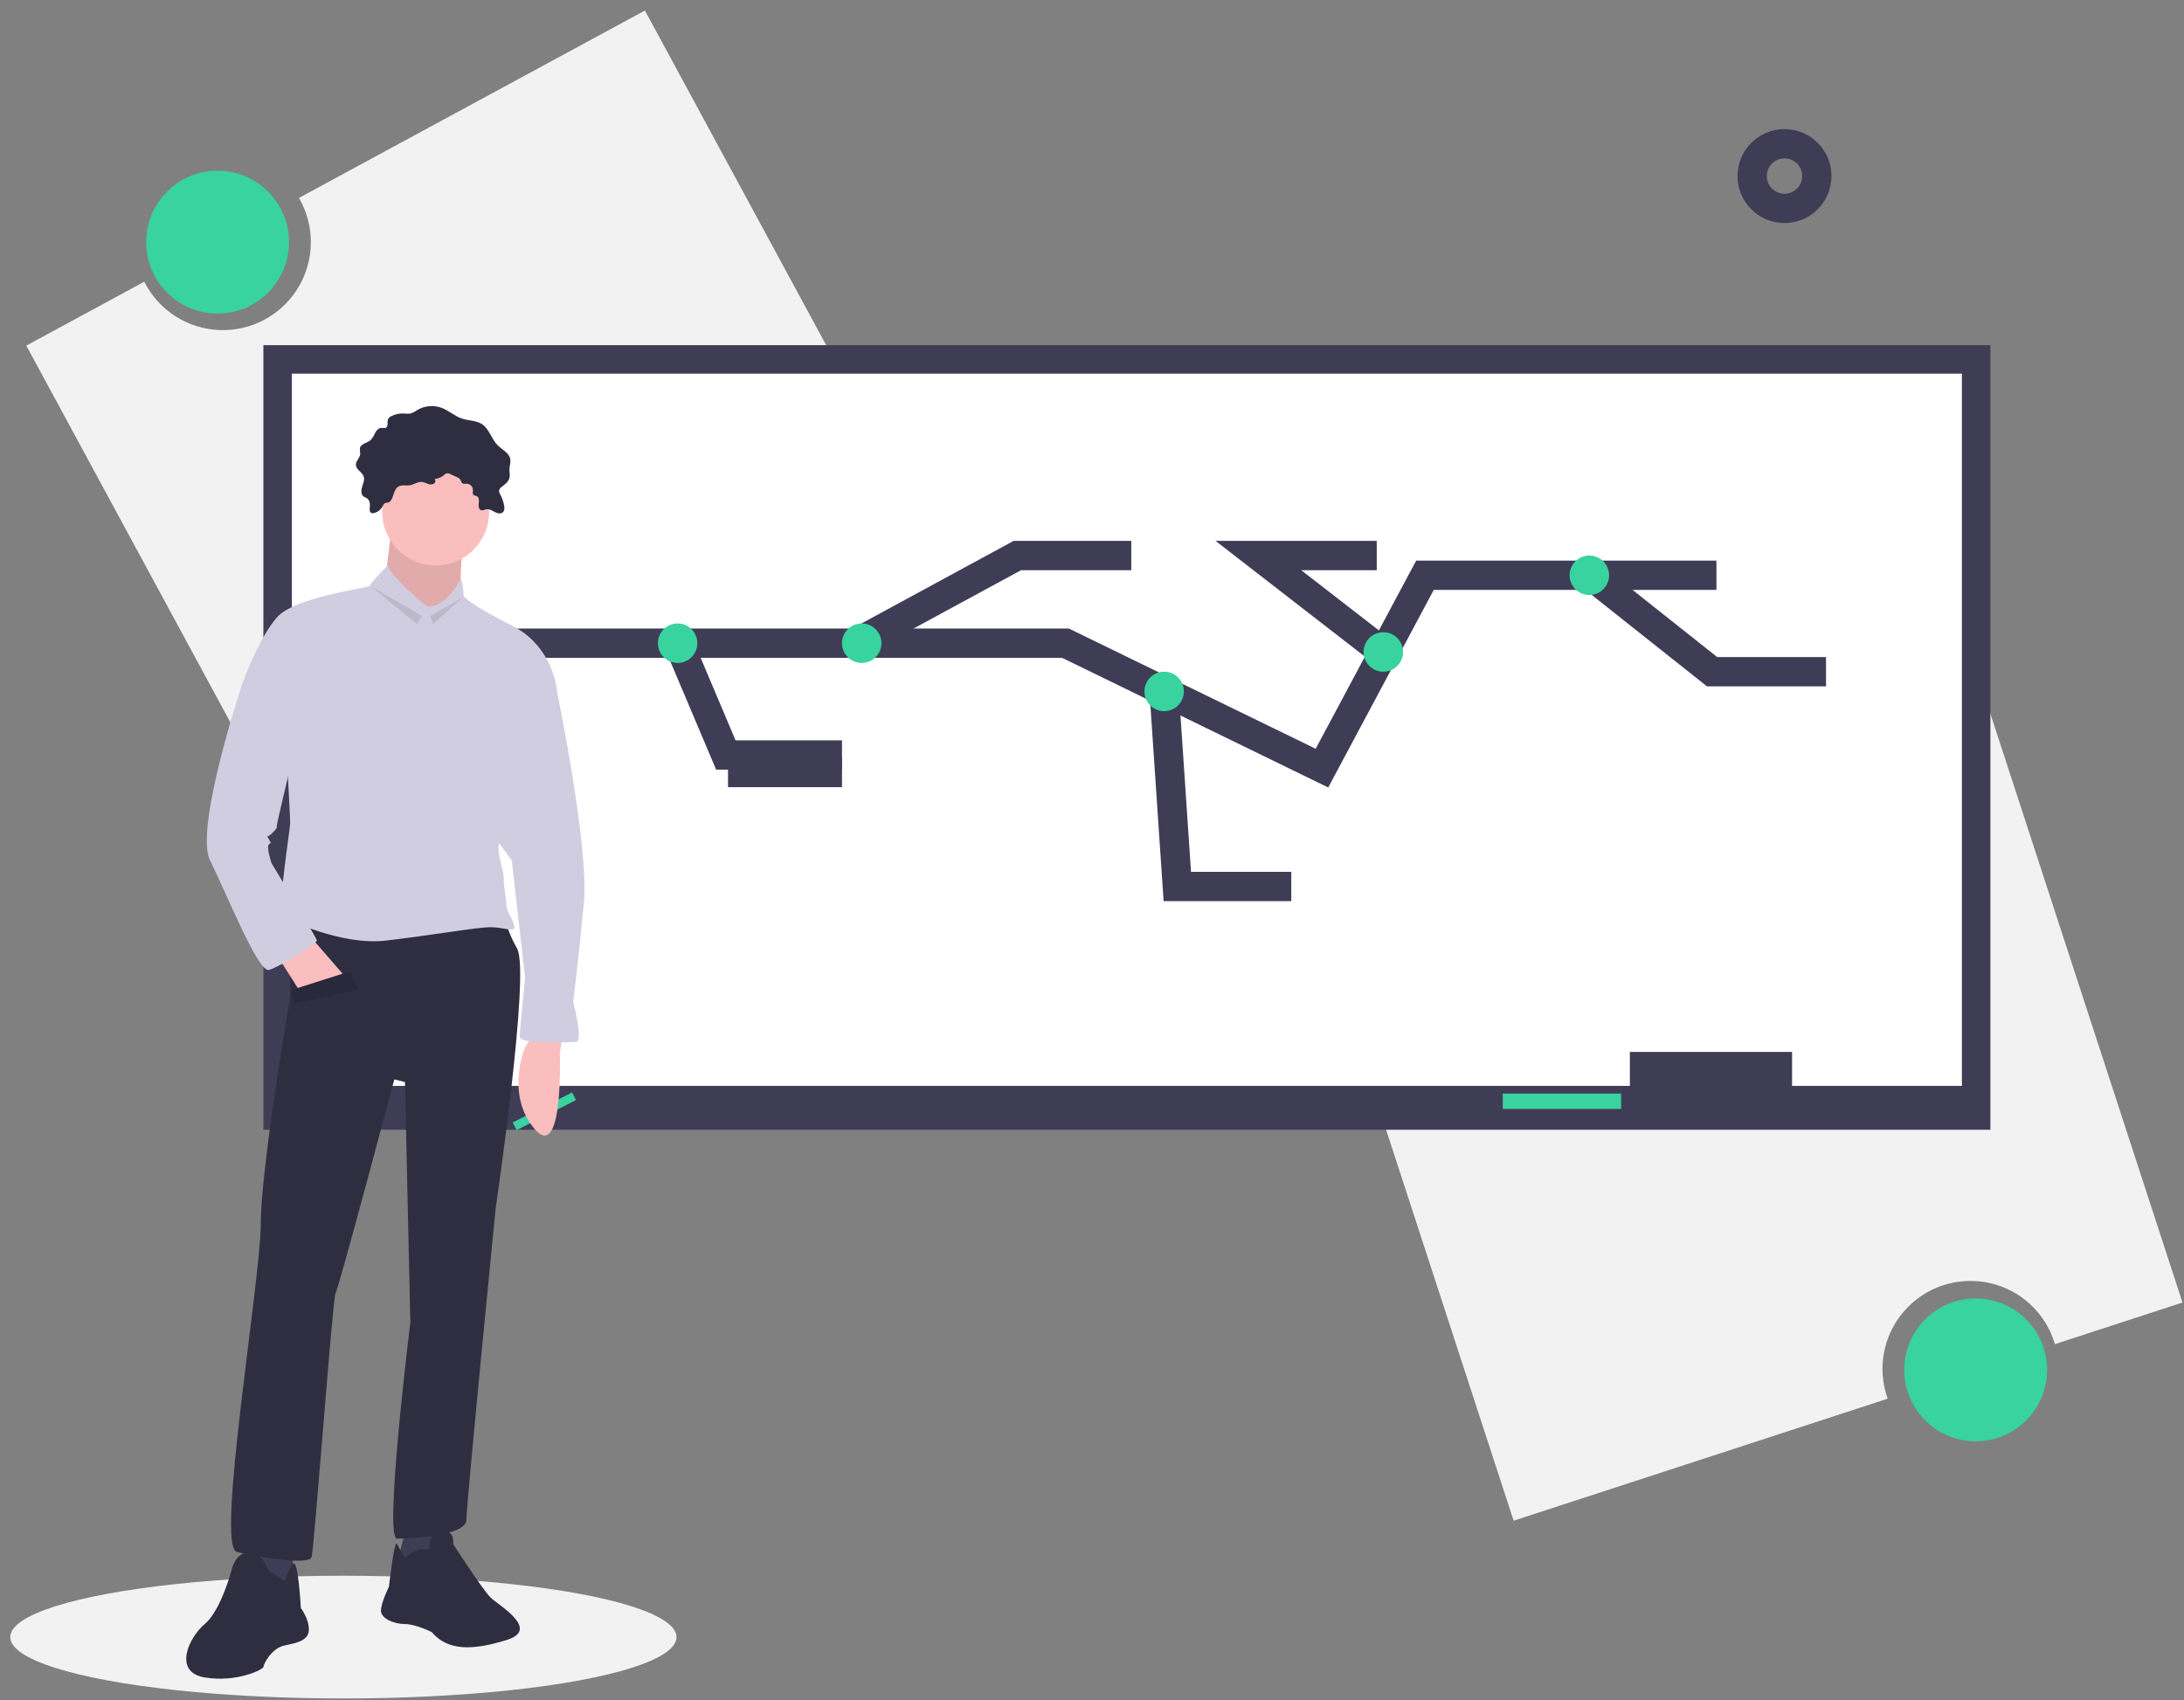 <?xml version="1.0" encoding="UTF-8"?>
<svg width="149px" height="116px" viewBox="0 0 149 116" version="1.1" xmlns="http://www.w3.org/2000/svg" xmlns:xlink="http://www.w3.org/1999/xlink">
    <rect x="0" y="0" width="149" height="116" fill="#808080" stroke="none"/>
    <!-- Generator: Sketch 60.1 (88133) - https://sketch.com -->
    <title>illu/diplome</title>
    <desc>Created with Sketch.</desc>
    <g id="Formulaire-sign-up" stroke="none" stroke-width="1" fill="none" fill-rule="evenodd">
        <g id="Formulaire_achat_user_1" transform="translate(-653, -455)">
            <g id="illu/diplome" transform="translate(638, 446)">
                <path d="M58.998,9.719 L35.396,22.503 C36.495,24.395 36.478,26.735 35.351,28.61 C34.225,30.486 32.167,31.6 29.981,31.519 C27.795,31.438 25.826,30.174 24.842,28.22 L16.794,32.579 L37.64,71.065 L79.844,48.205 L58.998,9.719 Z" id="Path" fill="#F2F2F2" fill-rule="nonzero"></path>
                <circle id="Oval" fill="#38D39F" fill-rule="nonzero" cx="29.845" cy="25.519" r="4.873"></circle>
                <path d="M118.265,112.749 L143.784,104.425 C143.044,102.366 143.482,100.068 144.928,98.426 C146.374,96.784 148.598,96.058 150.734,96.532 C152.87,97.005 154.579,98.603 155.195,100.703 L163.897,97.864 L150.323,56.253 L104.692,71.137 L118.265,112.749 Z" id="Path" fill="#F2F2F2" fill-rule="nonzero"></path>
                <circle id="Oval" fill="#38D39F" fill-rule="nonzero" cx="149.787" cy="102.459" r="4.873"></circle>
                <rect id="Rectangle" fill="#3F3D56" fill-rule="nonzero" x="32.969" y="32.548" width="117.823" height="53.529"></rect>
                <rect id="Rectangle" fill="#FFFFFF" fill-rule="nonzero" x="34.913" y="34.491" width="113.935" height="48.594"></rect>
                <rect id="Rectangle" fill="#3F3D56" fill-rule="nonzero" x="126.196" y="80.768" width="11.065" height="3.738"></rect>
                <rect id="Rectangle" fill="#38D39F" fill-rule="nonzero" x="117.524" y="83.609" width="8.074" height="1.047"></rect>
                <polyline id="Path" stroke="#3F3D56" stroke-width="2" points="44.184 52.882 87.694 52.882 94.44 56.169 105.188 61.405 112.216 48.247 132.102 48.247"></polyline>
                <polyline id="Path" stroke="#3F3D56" stroke-width="2" points="61.293 52.882 64.519 60.508 72.443 60.508"></polyline>
                <polyline id="Path" stroke="#3F3D56" stroke-width="2" points="73.386 52.882 84.405 46.902 92.18 46.902"></polyline>
                <circle id="Oval" fill="#38D39F" fill-rule="nonzero" cx="61.229" cy="52.882" r="1.346"></circle>
                <circle id="Oval" fill="#38D39F" fill-rule="nonzero" cx="73.789" cy="52.882" r="1.346"></circle>
                <polyline id="Path" stroke="#3F3D56" stroke-width="2" points="94.423 56.172 95.32 69.479 103.095 69.479"></polyline>
                <polyline id="Path" stroke="#3F3D56" stroke-width="2" points="109.397 53.524 100.852 46.902 108.926 46.902"></polyline>
                <polyline id="Path" stroke="#3F3D56" stroke-width="2" points="123.512 48.247 131.803 54.826 139.578 54.826"></polyline>
                <circle id="Oval" fill="#38D39F" fill-rule="nonzero" cx="94.423" cy="56.172" r="1.346"></circle>
                <circle id="Oval" fill="#38D39F" fill-rule="nonzero" cx="123.43" cy="48.247" r="1.346"></circle>
                <circle id="Oval" fill="#38D39F" fill-rule="nonzero" cx="109.375" cy="53.481" r="1.346"></circle>
                <line x1="64.668" y1="61.704" x2="72.443" y2="61.704" id="Path" stroke="#3F3D56" stroke-width="2"></line>
                <g id="Group" transform="translate(0.085, 0.013)"></g>
                <g id="Group" transform="translate(0.085, 0.013)"></g>
                <g id="Group" transform="translate(0.085, 0.013)"></g>
                <g id="Group" transform="translate(0.085, 0.013)"></g>
                <g id="Group" transform="translate(0.085, 0.013)"></g>
                <g id="Group" transform="translate(0.085, 0.013)"></g>
                <circle id="Oval" stroke="#3F3D56" stroke-width="2" cx="136.744" cy="21.012" r="2.206"></circle>
                <ellipse id="Oval" fill="#F2F2F2" fill-rule="nonzero" cx="38.427" cy="120.69" rx="22.727" ry="4.187"></ellipse>
                <polygon id="Path" fill="#38D39F" fill-rule="nonzero" points="54.035 83.531 49.981 85.577 50.243 86.1 54.298 84.054"></polygon>
                <path d="M53.376,79.727 L53.194,80.819 C53.194,80.819 53.467,88.379 51.464,86.011 C49.46,83.643 50.826,80.455 50.826,80.455 L51.373,79.544 L53.376,79.727 Z" id="Path" fill="#FBBEBE" fill-rule="nonzero"></path>
                <path d="M41.718,44.753 C41.718,44.753 41.354,48.579 41.172,48.761 C40.99,48.943 43.904,52.404 43.904,52.404 L46.454,50.036 C46.454,50.036 46.272,46.575 46.819,45.846 C47.365,45.118 41.718,44.753 41.718,44.753 Z" id="Path" fill="#FBBEBE" fill-rule="nonzero"></path>
                <path d="M41.718,44.753 C41.718,44.753 41.354,48.579 41.172,48.761 C40.99,48.943 43.904,52.404 43.904,52.404 L46.454,50.036 C46.454,50.036 46.272,46.575 46.819,45.846 C47.365,45.118 41.718,44.753 41.718,44.753 Z" id="Path" fill="#000000" fill-rule="nonzero" opacity="0.1"></path>
                <polygon id="Path" fill="#3F3D56" fill-rule="nonzero" points="34.979 114.518 34.979 117.796 33.704 117.979 31.882 117.432 32.429 113.971"></polygon>
                <path d="M33.339,116.157 C33.339,116.157 32.793,114.7 31.882,114.882 C30.972,115.064 30.789,116.157 30.789,116.157 C30.789,116.157 30.061,118.889 28.968,119.8 C27.875,120.711 26.782,123.079 28.968,123.443 C31.154,123.807 32.975,122.897 32.975,122.715 C32.975,122.532 33.522,121.439 34.432,121.257 C35.343,121.075 36.072,120.893 36.072,120.164 C36.072,119.436 35.525,118.707 35.525,118.707 C35.525,118.707 35.343,115.252 34.979,115.705 C34.727,116.062 34.542,116.462 34.432,116.886 L33.339,116.157 Z" id="Path" fill="#2F2E41" fill-rule="nonzero"></path>
                <polygon id="Path" fill="#3F3D56" fill-rule="nonzero" points="42.811 112.878 42.083 115.61 43.904 115.975 44.815 115.064 44.997 112.696"></polygon>
                <path d="M42.629,115.246 C42.629,115.246 43.358,114.7 43.722,114.7 L44.269,114.7 C44.269,114.7 44.269,113.425 45.179,113.425 C46.09,113.425 45.908,114.335 45.908,114.335 C45.908,114.335 47.912,117.432 48.458,117.979 C49.005,118.525 51.919,120.164 49.551,120.893 C47.183,121.622 45.544,121.622 44.451,120.347 C44.451,120.347 43.358,119.8 42.629,119.8 C41.901,119.8 40.99,119.436 40.99,118.889 C40.99,118.343 41.536,117.25 41.536,117.25 C41.536,117.25 41.901,113.971 42.083,114.335 C42.265,114.7 42.629,115.246 42.629,115.246 Z" id="Path" fill="#2F2E41" fill-rule="nonzero"></path>
                <path d="M34.797,70.983 L34.797,76.994 C34.797,76.994 32.793,88.652 32.793,92.477 C32.793,96.302 29.696,114.518 31.154,114.882 C32.611,115.246 36.072,115.793 36.254,115.246 C36.436,114.7 37.711,97.395 37.893,97.213 C38.075,97.031 41.901,82.641 41.901,82.641 L42.629,82.823 L42.994,99.217 C42.994,99.217 41.172,113.971 42.083,113.971 C42.994,113.971 46.819,113.789 46.819,112.696 C46.819,111.603 48.822,91.384 48.822,91.384 C48.822,91.384 51.19,75.355 50.28,73.716 C49.369,72.076 49.369,71.165 49.369,71.165 L34.797,70.983 Z" id="Path" fill="#2F2E41" fill-rule="nonzero"></path>
                <circle id="Oval" fill="#FBBEBE" fill-rule="nonzero" cx="44.724" cy="43.934" r="3.643"></circle>
                <path d="M43.904,50.218 C43.904,50.218 41.627,48.305 41.445,47.577 C41.445,47.577 40.261,48.761 40.261,48.943 C40.261,49.125 35.161,49.671 33.886,51.129 C32.611,52.586 31.518,55.682 31.518,55.682 L34.615,61.511 C34.615,61.511 34.797,64.79 34.797,65.154 C34.797,65.519 33.886,71.348 34.25,71.53 C34.615,71.712 38.258,73.533 41.354,73.169 C44.451,72.805 47.547,72.258 48.458,72.258 C49.369,72.258 50.097,72.623 50.097,72.258 C50.097,71.894 49.551,71.165 49.551,70.801 C49.551,70.437 49.369,69.526 49.369,68.98 C49.369,68.433 49.005,67.522 49.005,66.794 C49.005,66.065 53.012,56.229 53.012,56.229 C53.012,56.229 52.83,53.132 49.915,51.675 C47.001,50.218 46.637,49.671 46.637,49.671 C46.637,49.671 46.58,48.579 46.426,48.579 C46.272,48.579 45.726,50.218 44.269,50.4 L43.904,50.218 Z" id="Path" fill="#D0CDE1" fill-rule="nonzero"></path>
                <polygon id="Path" fill="#FBBEBE" fill-rule="nonzero" points="34.068 74.444 35.343 76.448 38.622 75.719 36.254 72.987"></polygon>
                <path d="M51.919,54.772 L53.012,56.229 C53.012,56.229 55.198,66.794 54.833,70.619 C54.469,74.444 54.105,77.359 54.105,77.359 C54.105,77.359 54.833,80.091 54.287,80.091 C53.741,80.091 50.462,80.273 50.462,79.727 C50.462,79.18 50.826,75.719 50.826,75.719 L49.915,67.705 L47.912,64.972 L51.919,54.772 Z" id="Path" fill="#D0CDE1" fill-rule="nonzero"></path>
                <path d="M42.25,42.165 C42.473,42.07 42.731,42.147 42.97,42.107 C43.251,42.059 43.502,41.851 43.786,41.878 C43.92,41.902 44.051,41.945 44.174,42.004 C44.299,42.062 44.443,42.068 44.572,42.018 C44.634,41.989 44.679,41.934 44.696,41.869 C44.713,41.803 44.699,41.733 44.659,41.678 C44.899,41.657 45.125,41.56 45.306,41.4 C45.342,41.362 45.383,41.331 45.429,41.307 C45.537,41.279 45.652,41.297 45.747,41.357 L46.163,41.549 C46.257,41.582 46.34,41.641 46.402,41.719 C46.451,41.796 46.461,41.9 46.531,41.96 C46.621,42.035 46.755,41.998 46.871,42.006 C47.091,42.027 47.26,42.209 47.265,42.43 C47.263,42.552 47.219,42.703 47.315,42.777 C47.371,42.821 47.451,42.814 47.517,42.841 C47.687,42.91 47.688,43.147 47.663,43.329 C47.638,43.511 47.65,43.751 47.825,43.808 C47.948,43.847 48.074,43.763 48.203,43.744 C48.396,43.716 48.575,43.837 48.747,43.929 C48.919,44.022 49.147,44.084 49.296,43.958 C49.435,43.84 49.426,43.626 49.388,43.448 C49.333,43.193 49.243,42.947 49.121,42.717 C49.075,42.65 49.049,42.571 49.043,42.49 C49.064,42.374 49.134,42.273 49.234,42.212 C49.445,42.045 49.688,41.877 49.756,41.617 C49.806,41.427 49.75,41.225 49.754,41.028 C49.759,40.788 49.855,40.55 49.81,40.314 C49.729,39.886 49.253,39.681 48.946,39.373 C48.524,38.949 48.387,38.272 47.889,37.941 C47.491,37.677 46.97,37.708 46.517,37.557 C46.018,37.391 45.617,37.009 45.126,36.823 C44.583,36.623 43.978,36.676 43.478,36.968 C43.332,37.077 43.168,37.16 42.994,37.215 C42.847,37.232 42.699,37.231 42.553,37.21 C42.262,37.195 41.973,37.255 41.712,37.384 C41.612,37.424 41.529,37.496 41.477,37.59 C41.389,37.786 41.516,38.091 41.323,38.185 C41.234,38.228 41.127,38.186 41.027,38.189 C40.833,38.193 40.684,38.362 40.591,38.533 C40.519,38.714 40.416,38.88 40.286,39.025 C40.048,39.233 39.617,39.267 39.555,39.577 C39.554,39.708 39.561,39.839 39.577,39.969 C39.559,40.243 39.265,40.452 39.281,40.726 C39.298,41.043 39.701,41.197 39.808,41.495 C39.89,41.723 39.782,41.968 39.708,42.198 C39.634,42.428 39.612,42.722 39.803,42.869 C39.878,42.927 39.975,42.951 40.051,43.006 C40.249,43.15 40.247,43.441 40.225,43.685 C40.199,43.788 40.226,43.897 40.297,43.976 C40.363,44.016 40.443,44.025 40.517,44.002 C40.757,43.944 40.963,43.789 41.086,43.574 C41.15,43.469 41.162,43.376 41.278,43.32 C41.357,43.282 41.452,43.316 41.532,43.266 C41.913,43.032 41.782,42.363 42.25,42.165 Z" id="Path" fill="#2F2E41" fill-rule="nonzero"></path>
                <path d="M32.064,55.136 L31.518,55.682 C31.518,55.682 28.239,65.519 29.332,67.705 C30.425,69.89 32.611,75.355 33.339,75.173 C34.068,74.991 36.618,73.351 36.618,73.169 C36.618,72.987 33.522,67.887 33.522,67.887 C33.522,67.887 33.157,66.794 33.339,66.612 C33.522,66.429 33.522,66.612 33.339,66.247 C33.157,65.883 33.157,66.247 33.522,65.883 C33.886,65.519 33.886,65.519 33.886,65.337 C33.886,65.154 34.979,60.601 34.979,60.601 L32.064,55.136 Z" id="Path" fill="#D0CDE1" fill-rule="nonzero"></path>
                <polygon id="Path" fill="#2F2E41" fill-rule="nonzero" points="34.888 76.539 38.895 75.264 39.442 76.539 35.07 77.45"></polygon>
                <polygon id="Path" fill="#000000" fill-rule="nonzero" opacity="0.1" points="34.888 76.539 38.895 75.264 39.442 76.539 35.07 77.45"></polygon>
                <polygon id="Path" fill="#000000" fill-rule="nonzero" opacity="0.1" points="40.352 49.034 43.449 51.584 43.813 51.038"></polygon>
                <polygon id="Path" fill="#000000" fill-rule="nonzero" opacity="0.1" points="46.545 49.763 44.36 51.038 44.542 51.584"></polygon>
            </g>
        </g>
    </g>
</svg>